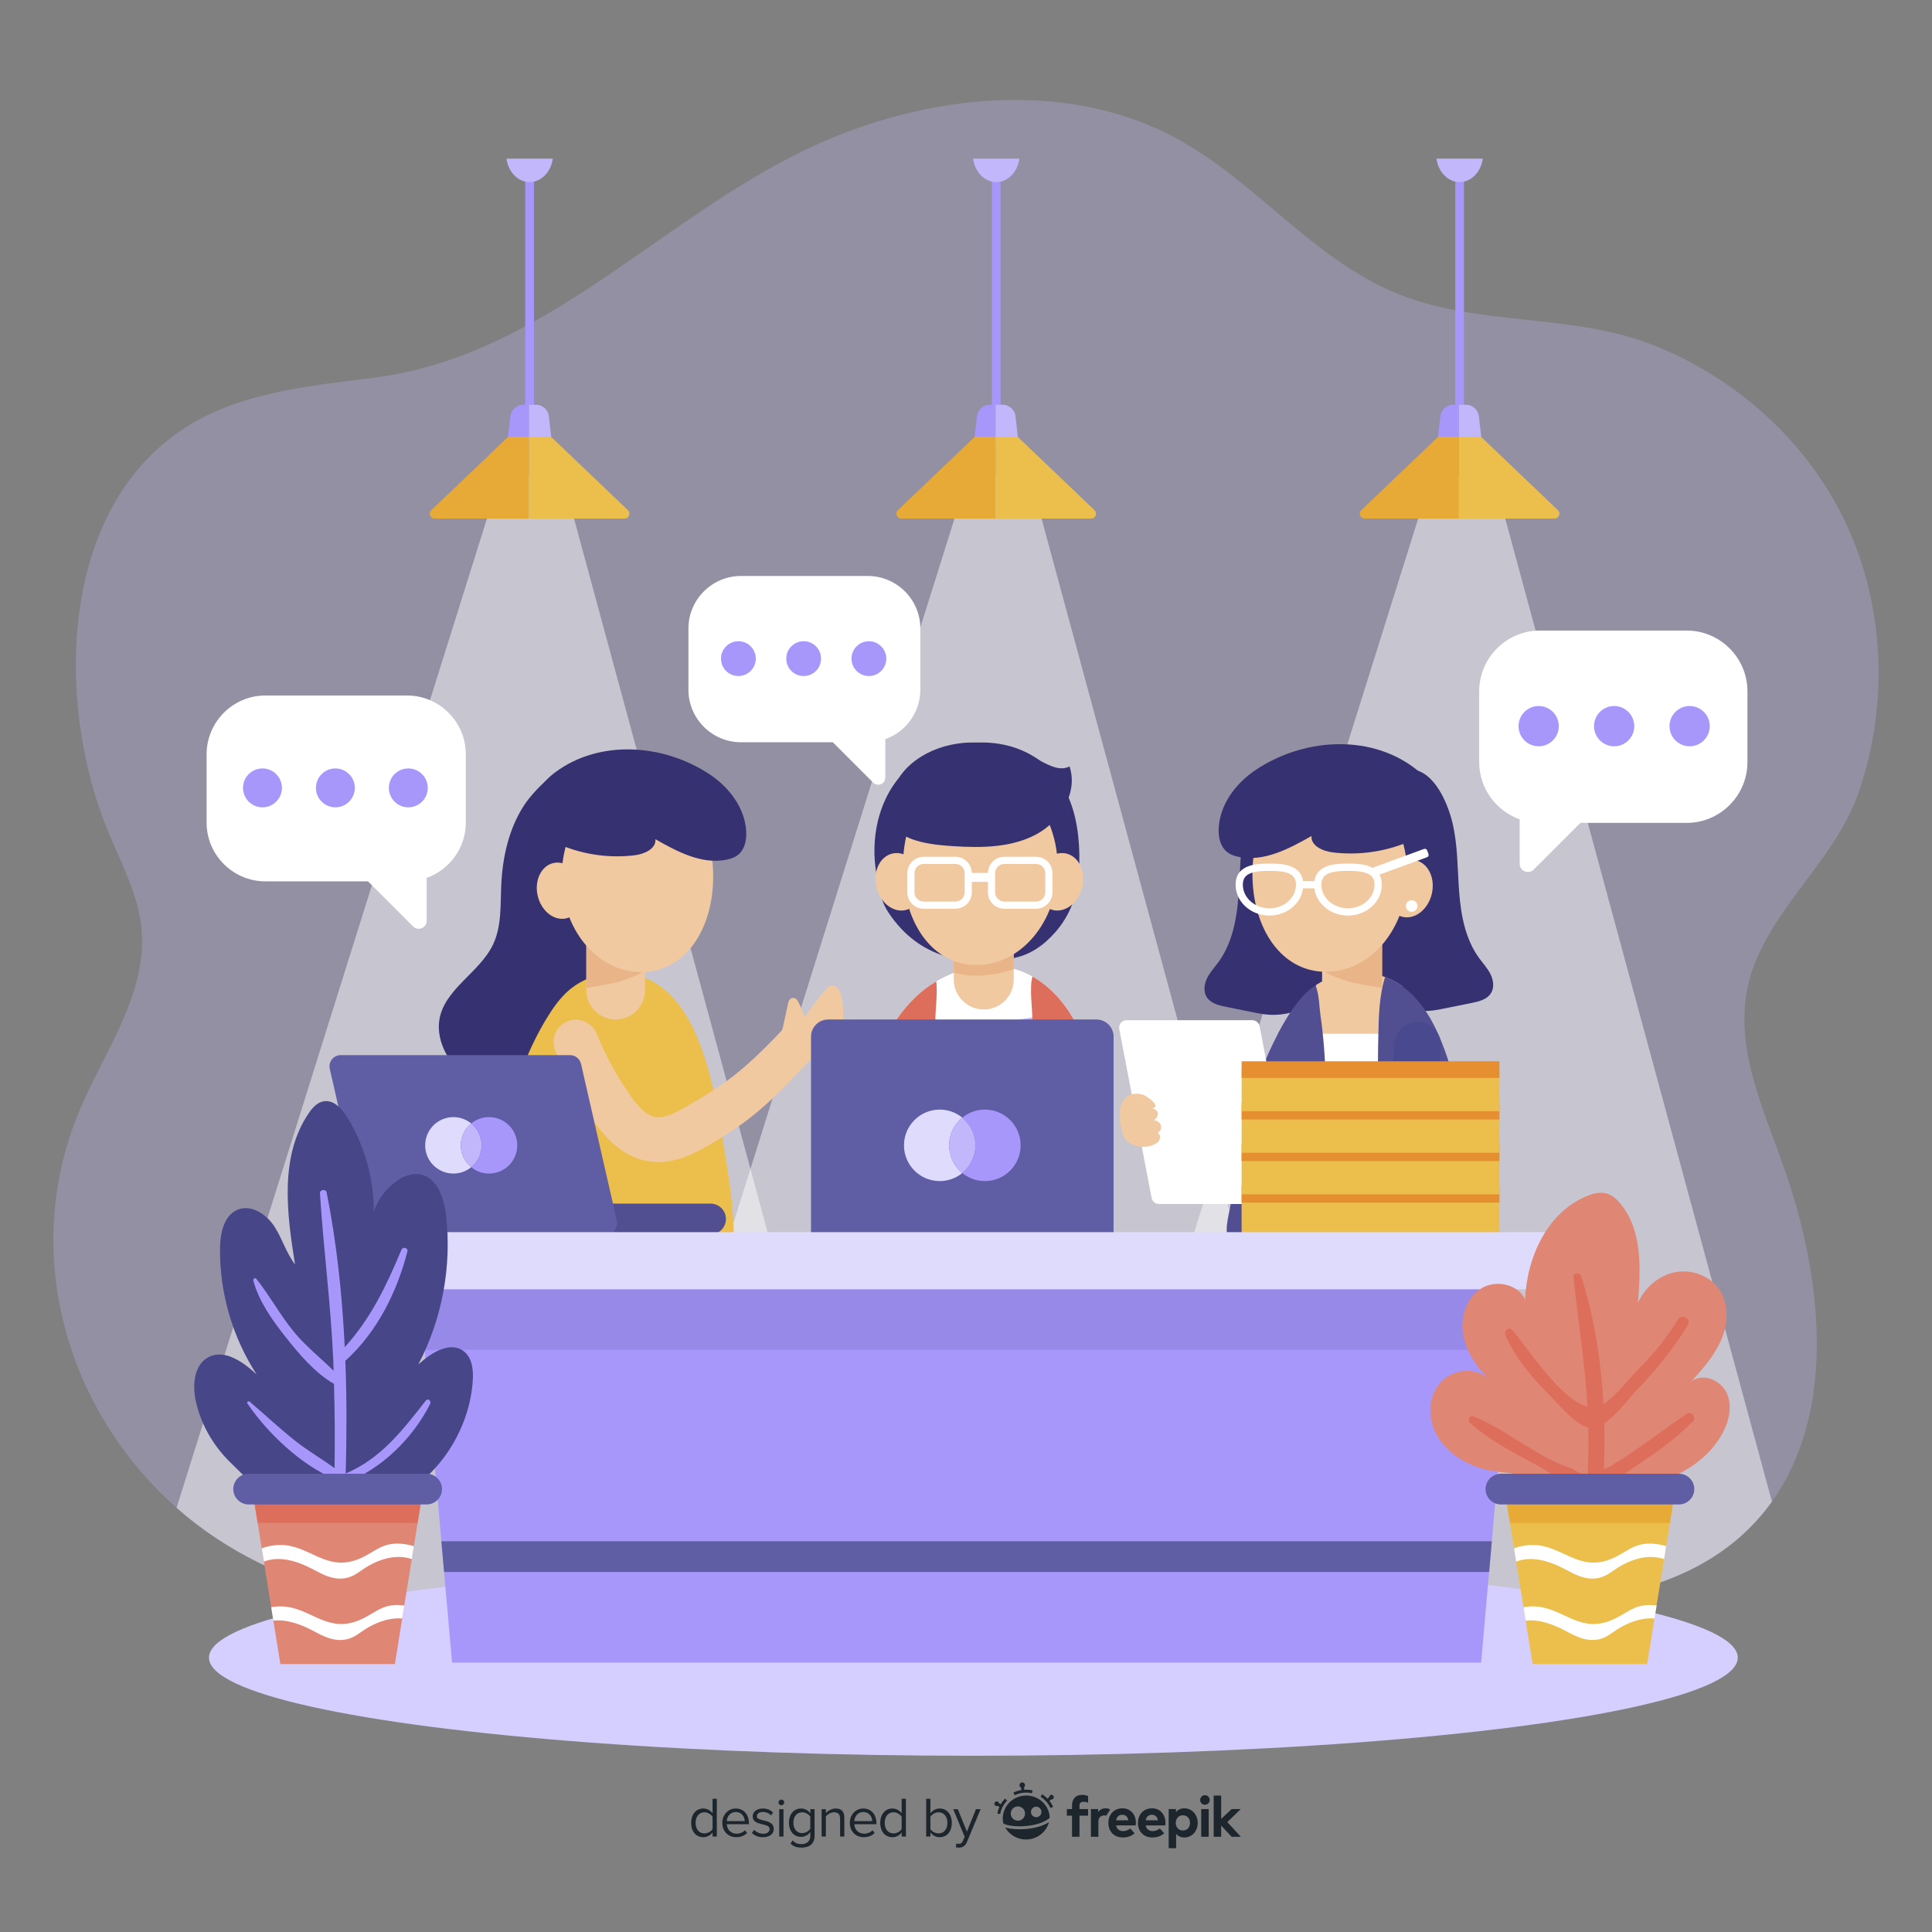 <?xml version="1.0" encoding="utf-8"?>
<!-- Generator: Adobe Illustrator 27.5.0, SVG Export Plug-In . SVG Version: 6.00 Build 0)  -->
<svg version="1.1" xmlns="http://www.w3.org/2000/svg" xmlns:xlink="http://www.w3.org/1999/xlink" x="0px" y="0px"
	 viewBox="0 0 499.999 500" style="enable-background:new 0 0 499.999 500;" xml:space="preserve">
<rect x="0" y="0" width="499.999" height="500" fill="#808080" stroke="none"/>
<g id="BACKGROUND">
</g>
<g id="OBJECTS">
	<g>
		<path style="opacity:0.29;fill:#C3B7FC;" d="M454.304,248.915c-7.99,19.58,2.73,38.69,8.79,57.39
			c8.31,25.59,12.1,59.11-4.52,82.32c-0.8,1.11-1.64,2.2-2.53,3.26c-17.56,20.94-45.67,23.01-70.94,24.66
			c-12.79,0.83-25.58,1.54-38.38,2.12c-20.87,0.96-41.75,1.58-62.64,1.87c-2.31,0.03-4.62,0.06-6.93,0.09
			c-16.99,0.16-33.97,0.06-50.95-0.17c-22.86-0.31-45.71-0.87-68.57-1.36c-6.58-0.14-13.15-0.28-19.73-0.4
			c-15.56-0.29-31.34-1.68-46.32-5.4c-16.77-4.18-32.54-11.28-45.89-23.07c-1.39-1.23-2.75-2.5-4.08-3.83
			c-26.14-26.05-35.51-64.99-20.89-99.34c6.54-15.36,17.52-30.18,15.89-46.8c-0.87-8.98-5.4-17.11-8.81-25.47
			c-13.18-32.31-12.88-82.06,19.35-103.6c14.38-9.61,32.44-11.26,49.6-13.43c47.29-5.97,78.26-46.66,121.51-63.24
			c26.12-10.02,56.25-12.59,81.69-0.97c23.29,10.64,38.66,33.45,62.41,42.75c21.08,8.25,44.76,4.69,65.98,13.2
			c20.61,8.28,38.37,23.96,48.38,43.88c11.05,21.99,12.32,48.47,4.3,71.66C475.324,221.525,460.834,232.905,454.304,248.915z"/>
		<g>
			<path style="opacity:0.48;fill:#FFFFFF;" d="M226.204,420.455c-22.86-0.31-45.71-0.87-68.57-1.36
				c-6.58-0.14-13.15-0.28-19.73-0.4c-15.56-0.29-31.34-1.68-46.32-5.4c-16.77-4.18-32.54-11.28-45.89-23.07l83.83-267.17h16
				l48.69,179.46L226.204,420.455z"/>
			<path style="opacity:0.48;fill:#FFFFFF;" d="M346.724,418.665c-20.87,0.96-41.75,1.58-62.64,1.87c-2.31,0.03-4.62,0.06-6.93,0.09
				c-16.99,0.16-33.97,0.06-50.95-0.17c-22.86-0.31-45.71-0.87-68.57-1.36l36.58-116.58l56.31-179.46h16l48.22,177.75
				L346.724,418.665z"/>
			<path style="opacity:0.48;fill:#FFFFFF;" d="M458.574,388.625c-0.8,1.11-1.64,2.2-2.53,3.26
				c-17.56,20.94-45.67,23.01-70.94,24.66c-12.79,0.83-25.58,1.54-38.38,2.12c-20.87,0.96-41.75,1.58-62.64,1.87
				c-2.31,0.03-4.62,0.06-6.93,0.09l37.59-119.82l55.78-177.75h16L458.574,388.625z"/>
		</g>
	</g>
	<g>
		<g>
			<path style="fill:#FFFFFF;" d="M436.516,163.185h-37.987c-8.645,0-15.719,7.074-15.719,15.719v18.339
				c0,6.807,4.394,12.624,10.479,14.797v11.493c0,1.9,2.297,2.851,3.64,1.508l12.079-12.079h27.508
				c8.645,0,15.719-7.074,15.719-15.719v-18.339C452.235,170.259,445.161,163.185,436.516,163.185z"/>
			<g>
				<path style="fill:#A797FB;" d="M403.416,187.928c0,2.877-2.332,5.209-5.209,5.209c-2.877,0-5.209-2.332-5.209-5.209
					c0-2.877,2.332-5.209,5.209-5.209C401.084,182.719,403.416,185.051,403.416,187.928z"/>
				<path style="fill:#A797FB;" d="M422.95,187.928c0,2.877-2.332,5.209-5.209,5.209s-5.209-2.332-5.209-5.209
					c0-2.877,2.332-5.209,5.209-5.209S422.95,185.051,422.95,187.928z"/>
				<path style="fill:#A797FB;" d="M442.483,187.928c0,2.877-2.332,5.209-5.209,5.209c-2.877,0-5.209-2.332-5.209-5.209
					c0-2.877,2.332-5.209,5.209-5.209C440.151,182.719,442.483,185.051,442.483,187.928z"/>
			</g>
		</g>
		<g>
			<path style="fill:#FFFFFF;" d="M68.658,179.998h36.702c8.353,0,15.187,6.834,15.187,15.187v17.718
				c0,6.577-4.245,12.197-10.125,14.296v11.104c0,1.835-2.219,2.755-3.517,1.457l-11.67-11.67H68.658
				c-8.353,0-15.187-6.834-15.187-15.187v-17.718C53.471,186.832,60.305,179.998,68.658,179.998z"/>
			<g>
				<path style="fill:#A797FB;" d="M100.638,203.904c0,2.78,2.253,5.033,5.033,5.033c2.78,0,5.033-2.253,5.033-5.033
					c0-2.779-2.253-5.033-5.033-5.033C102.891,198.871,100.638,201.124,100.638,203.904z"/>
				<path style="fill:#A797FB;" d="M81.765,203.904c0,2.78,2.253,5.033,5.033,5.033c2.779,0,5.033-2.253,5.033-5.033
					c0-2.779-2.253-5.033-5.033-5.033C84.018,198.871,81.765,201.124,81.765,203.904z"/>
				<path style="fill:#A797FB;" d="M62.892,203.904c0,2.78,2.253,5.033,5.033,5.033c2.78,0,5.033-2.253,5.033-5.033
					c0-2.779-2.253-5.033-5.033-5.033C65.145,198.871,62.892,201.124,62.892,203.904z"/>
			</g>
		</g>
		<g>
			<path style="fill:#FFFFFF;" d="M191.753,149.064h32.839c7.474,0,13.588,6.115,13.588,13.589v15.853
				c0,5.885-3.798,10.913-9.059,12.791v9.936c0,1.642-1.985,2.465-3.147,1.303l-10.442-10.442h-23.78
				c-7.474,0-13.588-6.115-13.588-13.588v-15.853C178.164,155.179,184.279,149.064,191.753,149.064z"/>
			<g>
				<path style="fill:#A797FB;" d="M220.366,170.454c0,2.487,2.016,4.503,4.503,4.503c2.487,0,4.503-2.016,4.503-4.503
					c0-2.487-2.016-4.503-4.503-4.503C222.382,165.951,220.366,167.967,220.366,170.454z"/>
				<path style="fill:#A797FB;" d="M203.48,170.454c0,2.487,2.016,4.503,4.503,4.503s4.503-2.016,4.503-4.503
					c0-2.487-2.016-4.503-4.503-4.503S203.48,167.967,203.48,170.454z"/>
				<path style="fill:#A797FB;" d="M186.594,170.454c0,2.487,2.016,4.503,4.503,4.503c2.487,0,4.503-2.016,4.503-4.503
					c0-2.487-2.016-4.503-4.503-4.503C188.61,165.951,186.594,167.967,186.594,170.454z"/>
			</g>
		</g>
	</g>
	<g>
		<g>
			<g>
				<rect x="376.623" y="44.088" style="fill:#A797FB;" width="2.247" height="69.655"/>
				<g>
					<g>
						<path style="fill:#E7AA36;" d="M377.559,112.994v21.211H353.18c-1.138,0-1.693-1.393-0.869-2.179l19.833-18.927l0.112-0.105
							H377.559z"/>
						<path style="fill:#ECBF4C;" d="M402.313,134.205h-24.754v-21.211h5.677l0.112,0.105l19.833,18.927
							C404.006,132.812,403.452,134.205,402.313,134.205z"/>
						<path style="fill:#C3B7FC;" d="M383.349,113.099l-0.112-0.105h-5.677v-8.239h1.812c1.813,0,3.303,1.431,3.385,3.235
							L383.349,113.099z"/>
					</g>
					<path style="fill:#A797FB;" d="M377.559,104.756v8.239h-5.303l-0.112,0.105l0.592-5.108c0.082-1.805,1.573-3.235,3.385-3.235
						H377.559z"/>
				</g>
			</g>
			<path style="fill:#C3B7FC;" d="M371.756,41.055h11.981c-0.455,3.443-2.965,6.066-5.99,6.066S372.211,44.498,371.756,41.055z"/>
		</g>
		<g>
			<g>
				<rect x="256.702" y="44.088" style="fill:#A797FB;" width="2.247" height="69.655"/>
				<g>
					<g>
						<path style="fill:#E7AA36;" d="M257.638,112.994v21.211h-24.379c-1.139,0-1.693-1.393-0.869-2.179l19.833-18.927l0.112-0.105
							H257.638z"/>
						<path style="fill:#ECBF4C;" d="M282.391,134.205h-24.754v-21.211h5.677l0.112,0.105l19.833,18.927
							C284.084,132.812,283.53,134.205,282.391,134.205z"/>
						<path style="fill:#C3B7FC;" d="M263.427,113.099l-0.112-0.105h-5.677v-8.239h1.813c1.813,0,3.303,1.431,3.385,3.235
							L263.427,113.099z"/>
					</g>
					<path style="fill:#A797FB;" d="M257.638,104.756v8.239h-5.303l-0.112,0.105l0.592-5.108c0.082-1.805,1.573-3.235,3.386-3.235
						H257.638z"/>
				</g>
			</g>
			<path style="fill:#C3B7FC;" d="M251.835,41.055h11.981c-0.455,3.443-2.965,6.066-5.99,6.066
				C254.799,47.121,252.29,44.498,251.835,41.055z"/>
		</g>
		<g>
			<g>
				<rect x="135.942" y="44.088" style="fill:#A797FB;" width="2.247" height="69.655"/>
				<g>
					<g>
						<path style="fill:#E7AA36;" d="M136.879,112.994v21.211h-24.379c-1.138,0-1.693-1.393-0.869-2.179l19.833-18.927l0.112-0.105
							H136.879z"/>
						<path style="fill:#ECBF4C;" d="M161.632,134.205h-24.754v-21.211h5.677l0.112,0.105l19.833,18.927
							C163.325,132.812,162.771,134.205,161.632,134.205z"/>
						<path style="fill:#C3B7FC;" d="M142.668,113.099l-0.112-0.105h-5.677v-8.239h1.812c1.813,0,3.303,1.431,3.385,3.235
							L142.668,113.099z"/>
					</g>
					<path style="fill:#A797FB;" d="M136.879,104.756v8.239h-5.303l-0.112,0.105l0.592-5.108c0.082-1.805,1.573-3.235,3.385-3.235
						H136.879z"/>
				</g>
			</g>
			<path style="fill:#C3B7FC;" d="M131.076,41.055h11.981c-0.455,3.443-2.965,6.066-5.99,6.066
				C134.04,47.121,131.53,44.498,131.076,41.055z"/>
		</g>
	</g>
	<g>
		<g>
			<g>
				<path style="fill:#FFFFFF;" d="M286.667,316.061c-7.351,1.002-14.302,1.648-20.801,2.028c-8.247,0.471-15.769,0.511-22.474,0.29
					c-10.095-0.34-18.338-1.272-24.387-2.203c0.25-2.314,0.681-5.483,1.207-8.983c0.205-1.357,0.421-2.764,0.646-4.191
					c0.536-3.395,1.117-6.89,1.668-10.06c0.255-1.472,0.506-2.879,0.741-4.166c0.486-2.669,0.906-4.847,1.202-6.169
					c0.195-0.876,0.405-1.747,0.631-2.619c0.351-1.332,0.736-2.654,1.167-3.966c1.067-3.27,2.409-6.455,4.101-9.434
					c0.776-1.362,1.622-2.684,2.549-3.946c1.167-1.582,2.454-3.074,3.886-4.462c1.643-1.592,3.5-3.01,5.503-4.196
					c6.2-3.7,13.786-5.248,20.656-3.095c1.492,0.471,2.91,1.092,4.251,1.848c3.616,2.043,6.655,5.043,9.004,8.468
					c0.821,1.192,1.557,2.439,2.203,3.71c0.15,0.301,0.301,0.601,0.446,0.906c1.177,2.484,2.078,5.063,2.799,7.702
					c0.456,1.657,0.836,3.335,1.172,5.023c0.436,2.178,0.791,4.376,1.117,6.57c0.09,0.611,0.181,1.252,0.271,1.908
					c0.215,1.607,0.416,3.34,0.606,5.148c0.3,2.819,0.576,5.834,0.816,8.863c0.14,1.727,0.27,3.465,0.391,5.178
					C286.286,309.682,286.496,313.057,286.667,316.061z"/>
				<path style="fill:#C3B7FC;" d="M278.865,265.82c-7.406,2.133-15.178,3.235-22.719,3.521c-6.059,0.23-12.133-0.135-18.127-1.092
					c-2.574-0.411-5.143-0.931-7.652-1.663c0.776-1.362,1.622-2.684,2.549-3.946c2.028,0.386,4.066,0.746,6.114,1.047
					c5.428,0.786,10.927,1.076,16.41,0.886c7.171-0.25,14.041-1.472,20.777-3.37c0.821,1.192,1.557,2.439,2.203,3.71
					C278.569,265.214,278.72,265.515,278.865,265.82z"/>
				<path style="fill:#C3B7FC;" d="M282.836,278.544c-8.978,3.33-18.763,4.962-28.193,5.318c-6.059,0.23-12.133-0.135-18.128-1.092
					c-2.904-0.461-5.804-1.067-8.613-1.953c-0.831-0.26-1.828-0.506-2.804-0.831c0.351-1.332,0.736-2.654,1.167-3.966
					c0.861,0.22,1.703,0.471,2.484,0.626c2.914,0.571,5.834,1.132,8.778,1.562c5.428,0.786,10.926,1.077,16.41,0.886
					c9.65-0.335,18.763-2.429,27.727-5.573C282.12,275.179,282.5,276.857,282.836,278.544z"/>
				<path style="fill:#C3B7FC;" d="M284.829,292.17c-10.436,3.595-21.958,5.088-32.98,5.083c-6.505-0.005-13-0.606-19.389-1.793
					c-3.1-0.571-6.189-1.287-9.169-2.278c-0.24-0.08-0.501-0.16-0.766-0.24c0.255-1.472,0.506-2.879,0.741-4.166
					c0.365,0.095,0.716,0.19,1.061,0.265c3.11,0.686,6.219,1.357,9.359,1.898c5.789,0.996,11.673,1.502,17.552,1.517
					c11.452,0.035,22.269-2.098,32.985-5.433C284.438,288.63,284.639,290.362,284.829,292.17z"/>
				<path style="fill:#C3B7FC;" d="M286.036,306.211c-11.057,3.921-23.415,5.518-35.213,5.493c-6.68-0.015-13.35-0.626-19.91-1.823
					c-3.185-0.581-6.359-1.302-9.419-2.299c-0.396-0.13-0.826-0.255-1.282-0.391c0.205-1.357,0.421-2.764,0.646-4.191
					c0.581,0.165,1.152,0.326,1.693,0.441c3.19,0.691,6.385,1.372,9.61,1.918c5.949,1.007,11.993,1.522,18.027,1.548
					c12.334,0.065,23.941-2.273,35.459-5.874C285.785,302.761,285.916,304.499,286.036,306.211z"/>
				<path style="fill:#DD6E5C;" d="M243.391,318.38c-10.095-0.34-18.338-1.272-24.387-2.203c0.901-8.403,4.256-28.178,5.463-33.571
					c2.003-8.969,5.603-17.912,12.333-24.427c1.643-1.592,3.5-3.01,5.503-4.196c0.391,3.015-0.265,7.747-0.215,9.84
					c0.09,3.871,0.185,7.736,0.275,11.607C242.71,289.746,243.056,304.063,243.391,318.38z"/>
				<path style="fill:#DD6E5C;" d="M267.167,263.822c0.06-2.409-0.831-8.333,0.045-11.087c4.877,2.754,8.703,7.251,11.207,12.178
					c3.19,6.285,4.502,13.28,5.533,20.201c1.267,8.493,2.173,21.507,2.714,30.947c-7.351,1.002-14.302,1.648-20.801,2.028
					c0.34-14.222,0.686-28.438,1.027-42.66C266.982,271.559,267.077,267.693,267.167,263.822z"/>
			</g>
			<g>
				<g>
					<path style="fill:#363271;" d="M229.883,236.096c-2.169-3.277-2.7-7.291-3.243-11.113c-1.75-12.324,3.233-25.942,15.847-30.668
						c6.874-2.575,14.869-3.09,21.735-0.221c13.142,5.492,15.719,19.204,15.015,31.698c-0.317,5.63-2.257,11.068-6.111,15.441
						c-3.047,3.458-6.624,6.035-11.377,6.822C250.074,249.988,238.003,248.366,229.883,236.096z"/>
					<g>
						<path style="fill:#F0C9A1;" d="M262.355,231.714v21.783c0,4.287-3.475,7.762-7.762,7.762c-4.287,0-7.762-3.475-7.762-7.762
							v-21.783H262.355z"/>
						<path style="fill:#E9B588;" d="M262.355,235.84v15.028c-3.305,1.002-6.7,1.723-10.14,1.653
							c-1.773-0.035-3.63-0.29-5.383-0.826v-13.38c0.881-0.421,1.808-0.756,2.729-1.037
							C253.687,236.02,258.048,235.529,262.355,235.84z"/>
						<path style="fill:#F0C9A1;" d="M233.668,224.452c0,13.966,7.413,25.288,19.029,25.288c11.616,0,21.032-11.322,21.032-25.288
							s-9.416-25.288-21.032-25.288C241.081,199.164,233.668,210.486,233.668,224.452z"/>
						<path style="fill:#F0C9A1;" d="M268.384,226.814c-0.963,4.035,0.874,7.931,4.102,8.701c3.228,0.77,6.626-1.876,7.589-5.912
							c0.963-4.035-0.874-7.931-4.102-8.701C272.745,220.132,269.347,222.778,268.384,226.814z"/>
						<path style="fill:#F0C9A1;" d="M226.821,229.603c-0.963-4.035,0.873-7.931,4.102-8.701c3.228-0.77,6.625,1.876,7.588,5.912
							c0.963,4.035-0.873,7.931-4.102,8.701C231.182,236.285,227.784,233.638,226.821,229.603z"/>
					</g>
				</g>
				<path style="fill:#FFFFFF;" d="M268.13,221.735h-8.212c-2.315,0-4.2,1.866-4.237,4.173h-4.18
					c-0.036-2.307-1.921-4.173-4.237-4.173h-8.212c-2.338,0-4.24,1.902-4.24,4.24v4.966c0,2.338,1.902,4.24,4.24,4.24h8.212
					c2.338,0,4.24-1.902,4.24-4.24v-2.715h4.173v2.715c0,2.338,1.902,4.24,4.24,4.24h8.212c2.338,0,4.24-1.902,4.24-4.24v-4.966
					C272.37,223.637,270.468,221.735,268.13,221.735z M249.65,230.942c0,1.315-1.07,2.385-2.385,2.385h-8.212
					c-1.315,0-2.385-1.07-2.385-2.385v-4.966c0-1.315,1.07-2.385,2.385-2.385h8.212c1.315,0,2.385,1.07,2.385,2.385V230.942z
					 M270.515,230.942c0,1.315-1.07,2.385-2.385,2.385h-8.212c-1.315,0-2.385-1.07-2.385-2.385v-4.966
					c0-1.315,1.07-2.385,2.385-2.385h8.212c1.315,0,2.385,1.07,2.385,2.385V230.942z"/>
				<path style="fill:#363271;" d="M246.959,219.003c7.201,0.454,14.78,0.34,21.136-3.021c6.356-3.362,10.96-10.897,8.699-17.642
					c-2.346,1.286-5.192-0.181-7.555-1.438c-5.38-2.862-11.389-4.764-17.504-4.747c-6.116,0.017-12.337,2.079-16.726,6.271
					c-3.488,3.332-7.019,10.678-3.904,15.293C234.05,218.082,242.254,218.706,246.959,219.003z"/>
			</g>
		</g>
		<g>
			<path style="fill:#363271;" d="M322.25,213.954c-1.398,5.847-1.274,11.933-1.733,17.927c-0.459,5.994-1.607,12.179-5.142,17.042
				c-1.01,1.39-2.209,2.662-2.973,4.201c-0.764,1.54-1.022,3.477-0.105,4.93c1.023,1.62,3.106,2.134,4.983,2.513
				c1.631,0.329,3.262,0.658,4.893,0.987c0.75,0.151,1.499,0.302,2.249,0.454c0.953,0.192,1.907,0.385,2.872,0.501
				c2.396,0.289,4.848,0.101,7.172-0.549c0.906-0.253,1.822-0.579,2.759-0.5c0.663,0.056,1.29,0.313,1.932,0.491
				c2.997,0.833,6.173-0.056,9.155-0.942c1.175-0.349,2.404-0.73,3.26-1.606c0.916-0.938,1.252-2.288,1.463-3.582
				c0.42-2.581,0.488-5.205,0.555-7.819c0.142-5.559,0.284-11.118,0.298-16.679c0.013-4.942-0.076-9.902-0.793-14.791
				c-0.566-3.855-1.576-7.77-3.931-10.873c-3.915-5.159-10.312-6.117-16.373-5.548C326.847,200.668,323.439,208.98,322.25,213.954z"
				/>
			<path style="fill:#363271;" d="M375.899,212.953c1.398,5.847,1.274,11.933,1.733,17.927c0.46,5.994,1.608,12.179,5.142,17.042
				c1.011,1.39,2.209,2.662,2.973,4.201c0.763,1.539,1.022,3.477,0.104,4.93c-1.022,1.62-3.105,2.134-4.983,2.513
				c-1.631,0.329-3.262,0.658-4.893,0.987c-0.75,0.151-1.499,0.302-2.248,0.454c-0.953,0.192-1.907,0.385-2.872,0.501
				c-2.396,0.289-4.848,0.101-7.171-0.549c-0.906-0.253-1.822-0.579-2.759-0.5c-0.663,0.056-1.29,0.313-1.932,0.491
				c-2.997,0.833-6.173-0.056-9.155-0.942c-1.175-0.349-2.404-0.73-3.26-1.606c-0.916-0.938-1.252-2.288-1.463-3.582
				c-0.42-2.581-0.488-5.205-0.555-7.819c-0.142-5.559-0.284-11.118-0.298-16.679c-0.013-4.942,0.076-9.902,0.793-14.791
				c0.566-3.855,1.576-7.77,3.931-10.873c3.915-5.159,10.312-6.117,16.373-5.548C371.302,199.666,374.709,207.979,375.899,212.953z"
				/>
			<path style="fill:#514E92;" d="M356.365,296.435c-0.015,5.183,0.02,10.371,0.14,15.549c0.085,4.041,0.225,8.082,0.426,12.118
				c-0.295,0.005-0.591,0.01-0.886,0.005c-0.295,0.005-0.591,0.005-0.886,0.005c-1.517,0-3.035-0.01-4.552-0.035
				c-0.441-0.005-0.876-0.015-1.312-0.02c-2.173-0.045-4.327-0.11-6.425-0.195c-1.052-0.045-2.083-0.09-3.1-0.14
				c-0.035,0-0.07,0-0.105-0.005c-0.345-0.02-0.691-0.035-1.031-0.055c-0.436-0.02-0.866-0.045-1.292-0.07
				c-0.681-0.04-1.352-0.085-2.008-0.125c-0.08-0.005-0.155-0.01-0.235-0.015c-0.366-0.025-0.731-0.05-1.087-0.075
				c-3.41-0.235-6.47-0.516-8.958-0.816c-0.13-0.015-0.26-0.03-0.386-0.05c-0.936-0.115-1.788-0.23-2.544-0.35
				c-0.27-0.045-0.521-0.085-0.761-0.125c-0.195-0.035-0.381-0.07-0.561-0.105c-0.145-0.025-0.286-0.055-0.421-0.08
				c-0.18-0.04-0.35-0.075-0.506-0.115c-0.07-0.015-0.135-0.03-0.2-0.05c-0.546-0.135-0.942-0.27-1.172-0.401
				c-0.035-0.02-0.065-0.04-0.09-0.06c-0.03-0.02-0.05-0.04-0.07-0.06c-1.873-1.963-0.15-7.191,0.155-9.534
				c1.047-7.992,2.368-15.969,4.457-23.776c1.873-7.015,4.372-13.891,7.787-20.326c0.676-1.282,1.392-2.544,2.143-3.786
				c1.688-2.779,3.585-5.483,6.084-7.597c0.125-0.105,0.255-0.215,0.385-0.31c0.351-0.275,0.711-0.541,1.082-0.791
				c0.035-0.025,0.075-0.05,0.11-0.075c5.138-3.44,12.063-4.221,17.897-2.103c-1.427,4.647-1.632,9.74-1.713,14.662
				c-0.015,1.197-0.03,2.384-0.05,3.55C356.53,279.525,356.38,287.983,356.365,296.435z"/>
			<path style="fill:#F0C9A1;" d="M362.714,269.179c-0.32,0.306-0.791,0.371-1.232,0.411c-6.69,0.646-13.455,0.431-20.09-0.646
				c-0.18-3.686-0.355-7.376-0.536-11.062c-0.045-0.947-0.2-1.948-0.31-2.915c6.049-4.051,14.577-4.417,20.887-0.701
				c0.501,0.295,0.987,0.611,1.452,0.947c0.07,4.146,0.145,8.292,0.22,12.439C363.115,268.193,363.1,268.803,362.714,269.179z"/>
			<path style="fill:#F0C9A1;" d="M357.682,234.477v21.783c0,4.287-3.475,7.762-7.762,7.762c-4.287,0-7.762-3.475-7.762-7.762
				v-21.783H357.682z"/>
			<path style="fill:#E9B588;" d="M357.682,239.694v16.024c-3.325-0.596-7.632-1.377-8.268-1.567
				c-2.514-0.756-4.957-1.718-7.256-2.954c-1.437-0.771-2.819-1.648-4.126-2.639c-4.882-3.716,0.13-5.704,4.126-7.311
				c0.005-0.005,0.015-0.005,0.02-0.01c4.206-1.692,8.738-2.589,13.27-2.599c0.446,0,0.901,0.005,1.307,0.185
				C357.156,239.003,357.451,239.314,357.682,239.694z"/>
			<path style="fill:#F0C9A1;" d="M324.132,226.214c0,13.966,7.413,25.288,19.029,25.288c11.616,0,21.032-11.322,21.032-25.288
				c0-13.966-9.416-25.288-21.032-25.288C331.546,200.926,324.132,212.248,324.132,226.214z"/>
			<path style="fill:#F0C9A1;" d="M358.849,228.575c-0.963,4.035,0.874,7.931,4.102,8.701c3.228,0.77,6.626-1.876,7.589-5.912
				c0.963-4.035-0.874-7.931-4.102-8.701C363.209,221.893,359.811,224.54,358.849,228.575z"/>
			<path style="fill:#363271;" d="M324.865,199.329c-5.138,3.469-9.261,9.006-9.476,15.202c-0.075,2.145,0.419,4.483,2.06,5.868
				c0.911,0.769,2.083,1.163,3.254,1.389c6.521,1.264,12.941-2.144,18.711-5.434c-0.206,2.577,2.979,3.943,5.546,4.252
				c6.464,0.777,13.121-0.117,19.151-2.57c3.208-1.305,6.472-3.309,7.641-6.569c1.706-4.758-1.814-9.843-5.876-12.852
				C353.906,189.753,336.834,191.247,324.865,199.329z"/>
			<path style="fill:#FFFFFF;" d="M348.85,223.501c-2.669,0-8.047,0.001-8.691,4.534h-2.943c-0.644-4.533-6.022-4.534-8.691-4.534
				c-2.842,0-8.755,0-8.755,5.472c0,4.397,3.928,7.974,8.755,7.974c4.479,0,8.181-3.08,8.693-7.036h2.94
				c0.512,3.956,4.214,7.036,8.693,7.036c4.828,0,8.755-3.577,8.755-7.974C357.606,223.501,351.692,223.501,348.85,223.501z
				 M328.525,235.071c-3.793,0-6.879-2.735-6.879-6.098c0-2.621,1.865-3.596,6.879-3.596c5.015,0,6.88,0.975,6.88,3.596
				C335.404,232.336,332.318,235.071,328.525,235.071z M348.85,235.071c-3.793,0-6.879-2.735-6.879-6.098
				c0-2.621,1.864-3.596,6.879-3.596c5.015,0,6.879,0.975,6.879,3.596C355.729,232.336,352.643,235.071,348.85,235.071z"/>
			<path style="fill:#FFFFFF;" d="M369.314,221.849l-13.372,4.897c-0.328,0.12-0.692-0.048-0.813-0.377l-0.349-0.953
				c-0.12-0.328,0.048-0.692,0.377-0.813l13.372-4.897c0.329-0.12,0.692,0.049,0.813,0.377l0.349,0.953
				C369.811,221.365,369.643,221.729,369.314,221.849z"/>
			<path style="fill:#FFFFFF;" d="M357.101,324.107c-0.055-0.005-0.115,0-0.17,0h-0.886c-0.295,0.005-0.591,0.005-0.886,0.005
				c-1.517,0-3.035-0.01-4.552-0.035c-0.441-0.005-0.876-0.015-1.312-0.02c-2.173-0.045-4.327-0.11-6.425-0.195
				c-1.047-0.04-2.083-0.09-3.1-0.14c-0.035,0-0.07,0-0.105-0.005c-0.345-0.02-0.691-0.035-1.031-0.055
				c-0.436-0.02-0.866-0.045-1.292-0.07c-0.681-0.04-1.352-0.085-2.008-0.125c-0.08-0.005-0.155-0.01-0.235-0.015
				c-0.366-0.025-0.731-0.05-1.087-0.075c-3.41-0.235-6.47-0.516-8.958-0.816c-0.13-0.015-0.26-0.03-0.386-0.05
				c-0.936-0.115-1.788-0.23-2.544-0.35c-0.266-0.04-0.516-0.085-0.761-0.125c-0.195-0.035-0.381-0.07-0.561-0.105
				c-0.145-0.025-0.286-0.055-0.421-0.08c-0.18-0.04-0.35-0.075-0.506-0.115c-0.07-0.015-0.135-0.03-0.2-0.05
				c-0.546-0.135-0.942-0.27-1.172-0.401c-0.035-0.02-0.065-0.04-0.09-0.06c-0.03-0.02-0.05-0.04-0.07-0.06
				c-1.873-1.963-0.15-7.191,0.155-9.534c1.047-7.992,2.368-15.969,4.457-23.776c1.873-7.015,4.372-13.891,7.787-20.326h25.99
				c-0.015,1.197-0.03,2.384-0.05,3.55c-0.15,8.448-0.3,16.906-0.315,25.358c-0.015,5.183,0.02,10.371,0.14,15.549
				c0.085,4.041,0.225,8.082,0.426,12.118C356.986,324.102,357.046,324.102,357.101,324.107z"/>
			<path style="fill:#514E92;" d="M343.265,323.877c-13.02-0.506-23.986-1.733-24.923-2.714c-1.873-1.963-0.15-7.191,0.155-9.534
				c1.047-7.992,2.368-15.969,4.457-23.776c1.873-7.015,4.372-13.891,7.787-20.326c0.676-1.282,1.392-2.544,2.143-3.786
				c1.688-2.779,3.585-5.483,6.084-7.597c0.125-0.105,0.255-0.215,0.385-0.31c0.351-0.275,0.711-0.541,1.082-0.791
				c0.961,2.048,1.012,5.764,1.292,7.667c0.436,2.944,0.741,5.909,0.966,8.878c0.506,6.75,0.561,13.531,0.586,20.301
				C343.33,302.549,343.325,313.211,343.265,323.877z"/>
			<path style="fill:#FFFFFF;" d="M366.84,234.477c0,0.83-0.672,1.502-1.502,1.502s-1.502-0.673-1.502-1.502
				s0.673-1.502,1.502-1.502S366.84,233.647,366.84,234.477z"/>
			<path style="fill:#FFFFFF;" d="M332.435,311.593h-32.487c-0.935,0-1.738-0.664-1.914-1.582l-8.367-43.675
				c-0.23-1.201,0.69-2.315,1.914-2.315h32.487c0.935,0,1.738,0.664,1.914,1.582l8.367,43.675
				C334.579,310.479,333.658,311.593,332.435,311.593z"/>
			<path style="fill:#F0C9A1;" d="M290.762,293.98c0.065,0.141,0.135,0.279,0.211,0.415c1.488,2.651,6.214,3.119,8.539,1.313
				c0.829-0.644,1.023-1.998,0.1-2.532c0.709-0.407,1.063-1.247,0.83-1.968c-0.233-0.721-1.035-1.266-1.879-1.276
				c0.691-0.384,1.175-1.102,1.076-1.821c-0.099-0.718-0.878-1.349-1.685-1.25c3.12-0.382-1.423-3.359-2.187-3.573
				c-2.09-0.585-4.214-0.148-5.302,1.941c-0.926,1.779-0.769,3.914-0.457,5.895C290.161,292.1,290.352,293.087,290.762,293.98z"/>
			<path style="fill:#F0C9A1;" d="M331.34,283.85c-1.033,0.177-1.308,1.51-1.349,2.557c-0.368-0.76-0.463-1.62-0.714-2.426
				c-0.251-0.806-0.733-1.624-1.531-1.9c-1.342-0.465-2.621,0.791-3.453,1.943c-1.531,2.119-2.974,4.79-2.032,7.229
				c0.389,1.008,1.145,1.825,1.903,2.595c1.364,1.384,2.795,2.702,4.286,3.948c0.756,0.632,1.623,1.278,2.607,1.238
				c1.082-0.044,1.953-0.913,2.525-1.833c1.415-2.279,1.178-4.635,0.417-7.068C333.542,288.672,333.707,283.445,331.34,283.85z"/>
			<path style="fill:#514E92;" d="M382.394,321.829c-0.426,0.11-0.871,0.215-1.332,0.32c-0.19,0.04-0.38,0.08-0.581,0.12
				c-0.22,0.05-0.446,0.095-0.676,0.135c-0.23,0.045-0.466,0.09-0.701,0.13c-0.506,0.095-1.032,0.18-1.567,0.26
				c-0.336,0.05-0.681,0.1-1.026,0.15c-1.162,0.16-2.389,0.3-3.656,0.426c-0.28,0.03-0.566,0.055-0.856,0.08
				c-0.571,0.055-1.152,0.1-1.743,0.145c-0.791,0.06-1.592,0.115-2.414,0.165c-0.401,0.025-0.806,0.05-1.212,0.07h-0.045
				c-0.296,0.015-0.591,0.03-0.886,0.045c-0.025,0-0.055,0.005-0.08,0.005c-0.596,0.025-1.197,0.05-1.803,0.075
				c-0.005,0-0.005,0-0.005,0c-0.32,0.01-0.636,0.025-0.956,0.035c-0.075,0-0.145,0.005-0.22,0.005
				c-0.401,0.015-0.801,0.025-1.202,0.035c-0.415,0.015-0.831,0.025-1.247,0.03c-0.906,0.015-1.828,0.03-2.749,0.04
				c-0.11,0-0.22,0-0.336,0.005c-0.055-0.005-0.115-0.005-0.17-0.005c-0.2-4.036-0.34-8.077-0.426-12.118
				c-0.12-5.178-0.155-10.366-0.14-15.549c0.015-8.453,0.165-16.911,0.315-25.358c0.02-1.167,0.035-2.354,0.05-3.55
				c0.08-4.922,0.285-10.015,1.713-14.662c1.037,0.376,2.038,0.841,2.989,1.402c0.406,0.24,0.801,0.491,1.182,0.761
				c0.09,0.055,0.18,0.12,0.271,0.185c0.691,0.491,1.347,1.026,1.968,1.597c3.195,2.914,5.538,6.745,7.321,10.716
				c0.16,0.355,0.316,0.711,0.466,1.067c3.741,8.843,5.343,18.383,6.921,27.827C380.967,304.838,382.374,313.301,382.394,321.829z"
				/>
			<path style="fill:#514E92;" d="M356.93,324.102c0.055,0,0.115,0,0.17,0.005c-0.055-0.005-0.115,0-0.17,0
				C356.93,324.102,356.93,324.102,356.93,324.102z"/>
			<g>
				<path style="fill:#49498F;" d="M372.885,270.751c-0.456,9.605-2.058,19.124-4.782,28.368c-0.891,3.03-2.083,6.49-4.953,9.269
					c-2.764,2.674-6.625,4.086-10.721,4.086c-2.158,0-4.387-0.396-6.55-1.202c-4.782-1.778-8.498-5.118-11.487-7.802l-7.376-6.625
					c0.361-0.766,0.676-1.552,1.017-2.063c1.813-2.764,4.267-5.113,7.121-6.78l7.271,6.53c2.459,2.208,5.008,4.497,7.652,5.478
					c1.803,0.671,3.871,0.556,4.717-0.26c0.831-0.806,1.452-2.9,1.783-4.026c2.449-8.318,3.891-16.88,4.302-25.524
					c0.155-3.21,2.759-5.749,5.969-5.769h0.035C370.321,264.432,373.045,267.311,372.885,270.751z"/>
			</g>
		</g>
		<g>
			<path style="fill:#363271;" d="M135.556,208.522c-3.885,6.04-5.499,13.307-5.828,20.481c-0.241,5.238,0.117,10.73-2.144,15.462
				c-3.483,7.29-12.605,11.494-13.88,19.472c-0.467,2.926,0.267,5.958,1.649,8.579c1.55,2.939,3.995,5.492,7.087,6.711
				c3.091,1.219,6.844,0.944,9.462-1.102c1.639,2.892,4.716,4.679,7.836,5.827c3.613,1.33,7.626,1.977,11.314,0.875
				c3.689-1.102,6.924-4.256,7.27-8.09c2.754,2.87,7.871,2.393,10.727-0.375c2.856-2.769,3.672-7.145,3.016-11.068
				c-0.36-2.155-1.121-4.252-2.304-6.09c-5.065-7.87-16.907-9.973-20.518-18.607c-2.534-6.058,0.058-12.949,2.887-18.874
				c2.623-5.494,9.459-19.283,1.479-23.787C147.638,194.563,138.355,204.17,135.556,208.522z"/>
			<path style="fill:#ECBF4C;" d="M189.907,320.389c-16.741,4.356-60.768,1.343-62.669-0.652c-1.832-1.921-0.147-7.036,0.152-9.329
				c1.024-7.82,2.317-15.624,4.36-23.263c2.195-8.226,5.277-16.261,9.716-23.591c1.651-2.719,3.508-5.365,5.953-7.432
				c0.122-0.103,0.25-0.211,0.377-0.304c5.953-4.748,15.012-5.414,21.602-1.534c1.21,0.715,2.327,1.553,3.346,2.489
				c3.405,3.106,5.821,7.281,7.619,11.528c3.66,8.653,5.228,17.986,6.771,27.227C188.511,303.765,189.888,312.046,189.907,320.389z"
				/>
			<path style="fill:#F0C9A1;" d="M151.748,234.923v21.313c0,4.194,3.4,7.594,7.594,7.594c4.194,0,7.594-3.4,7.594-7.594v-21.313
				H151.748z"/>
			<path style="fill:#E9B588;" d="M151.748,240.028v15.678c3.253-0.583,7.467-1.347,8.089-1.533c2.46-0.74,4.85-1.681,7.099-2.891
				c1.406-0.755,2.758-1.612,4.037-2.582c4.777-3.635-0.127-5.58-4.037-7.153c-0.005-0.005-0.015-0.005-0.02-0.01
				c-4.116-1.656-8.55-2.533-12.984-2.543c-0.436,0-0.882,0.005-1.279,0.181C152.262,239.352,151.973,239.656,151.748,240.028z"/>
			<path style="fill:#F0C9A1;" d="M184.573,226.839c0,13.665-7.253,24.742-18.618,24.742c-11.365,0-20.578-11.077-20.578-24.742
				c0-13.665,9.213-24.742,20.578-24.742C177.32,202.096,184.573,213.174,184.573,226.839z"/>
			<path style="fill:#F0C9A1;" d="M150.606,229.149c0.942,3.948-0.854,7.759-4.013,8.513c-3.158,0.754-6.483-1.836-7.425-5.784
				c-0.942-3.948,0.855-7.76,4.013-8.513C146.34,222.611,149.664,225.201,150.606,229.149z"/>
			<path style="fill:#363271;" d="M183.856,200.534c5.027,3.395,9.061,8.812,9.272,14.873c0.073,2.099-0.411,4.386-2.015,5.741
				c-0.891,0.753-2.038,1.137-3.183,1.359c-6.38,1.236-12.661-2.098-18.307-5.316c0.201,2.522-2.915,3.858-5.426,4.16
				c-6.324,0.76-12.838-0.114-18.738-2.514c-3.138-1.277-6.332-3.238-7.475-6.427c-1.669-4.656,1.774-9.631,5.749-12.574
				C155.441,191.165,172.145,192.626,183.856,200.534z"/>
			<path style="fill:#F0C9A1;" d="M218.179,260.795c-0.16-1.618-0.328-3.271-1.141-4.707c-0.255-0.451-0.655-0.82-1.146-0.987
				c-0.973-0.331-1.592,0.31-2.12,0.912c-2.027,2.316-3.874,4.789-5.521,7.389c-0.436-1.54-1.056-3.027-1.844-4.421
				c-0.23-0.406-0.644-0.7-1.11-0.723c-0.932-0.047-1.233,0.875-1.398,1.641c-0.41,1.904-0.811,3.809-1.229,5.711
				c-0.084,0.385-0.2,0.734-0.329,1.069c-10.502,11.099-15.325,14.256-24.849,19.778c-2.619,1.518-5.597,3.023-7.826,2.667
				c-2.728-0.435-5.277-3.746-6.956-6.198c-3.317-4.844-6.107-10.022-8.326-15.447c-1.15-2.812-4.296-4.236-7.176-3.271l0,0
				c-3.158,1.059-4.787,4.566-3.526,7.649c2.529,6.181,5.708,12.081,9.488,17.601c2.885,4.213,7.545,9.946,14.675,11.083
				c0.854,0.136,1.695,0.199,2.524,0.199c4.811,0,9.188-2.116,12.922-4.281c11.381-6.599,16.037-11.101,27.479-23.311
				c0,0,3.613-3.852,5.368-5.824c0.782-0.879,1.557-1.812,1.91-2.934C218.412,263.239,218.298,261.997,218.179,260.795z"/>
		</g>
	</g>
	<g>
		<g>
			<path style="fill:#5F5EA5;" d="M288.193,319.447h-78.299v-51.159c0-2.455,1.99-4.445,4.444-4.445h69.41
				c2.455,0,4.445,1.99,4.445,4.445V319.447z"/>
			<g>
				<path style="fill:#DFDBFC;" d="M249.043,303.578c-1.587,1.305-3.632,2.084-5.842,2.084c-5.112,0-9.25-4.138-9.25-9.25
					c0-5.112,4.138-9.25,9.25-9.25c2.21,0,4.255,0.779,5.842,2.084c-2.084,1.694-3.408,4.275-3.408,7.166
					C245.635,299.303,246.96,301.884,249.043,303.578z"/>
				<path style="fill:#C3B7FC;" d="M252.451,296.411c0,2.892-1.324,5.472-3.408,7.166c-2.084-1.694-3.408-4.275-3.408-7.166
					c0-2.892,1.324-5.472,3.408-7.166C251.127,290.939,252.451,293.52,252.451,296.411z"/>
				<path style="fill:#A797FB;" d="M264.136,296.411c0,5.112-4.138,9.25-9.25,9.25c-2.21,0-4.255-0.779-5.842-2.084
					c2.084-1.694,3.408-4.275,3.408-7.166c0-2.892-1.324-5.472-3.408-7.166c1.587-1.305,3.632-2.084,5.842-2.084
					C259.997,287.161,264.136,291.299,264.136,296.411z"/>
			</g>
		</g>
		<g>
			<g>
				<path style="fill:#514E92;" d="M183.901,319.447h-52.579c-1.711,0-3.23-1.095-3.772-2.718l0,0
					c-0.858-2.574,1.058-5.233,3.772-5.233h52.579c1.711,0,3.23,1.095,3.771,2.718l0,0
					C188.53,316.789,186.614,319.447,183.901,319.447z"/>
				<path style="fill:#5F5EA5;" d="M156.807,319.447H97.452c-1.355,0-2.53-0.936-2.832-2.257l-9.274-40.573
					c-0.416-1.819,0.966-3.552,2.832-3.552h59.355c1.355,0,2.53,0.937,2.832,2.257l9.274,40.573
					C160.055,317.714,158.673,319.447,156.807,319.447z"/>
			</g>
			<g>
				<path style="fill:#DFDBFC;" d="M121.949,302.069c-1.253,1.03-2.867,1.645-4.612,1.645c-4.036,0-7.303-3.267-7.303-7.303
					c0-4.036,3.267-7.303,7.303-7.303c1.745,0,3.359,0.615,4.612,1.645c-1.645,1.337-2.691,3.375-2.691,5.658
					C119.259,298.694,120.304,300.732,121.949,302.069z"/>
				<path style="fill:#C3B7FC;" d="M124.64,296.411c0,2.283-1.045,4.32-2.69,5.658c-1.645-1.337-2.691-3.375-2.691-5.658
					c0-2.283,1.045-4.32,2.691-5.658C123.594,292.091,124.64,294.128,124.64,296.411z"/>
				<path style="fill:#A797FB;" d="M133.864,296.411c0,4.036-3.267,7.303-7.303,7.303c-1.745,0-3.359-0.615-4.612-1.645
					c1.645-1.337,2.69-3.375,2.69-5.658c0-2.283-1.045-4.32-2.69-5.658c1.253-1.03,2.867-1.645,4.612-1.645
					C130.597,289.108,133.864,292.375,133.864,296.411z"/>
			</g>
		</g>
		<g>
			<rect x="321.328" y="309.095" style="fill:#ECBF4C;" width="66.724" height="10.762"/>
			<rect x="321.328" y="306.943" style="fill:#E58F31;" width="66.724" height="4.305"/>
			<rect x="321.328" y="298.333" style="fill:#ECBF4C;" width="66.724" height="10.762"/>
			<rect x="321.328" y="296.181" style="fill:#E58F31;" width="66.724" height="4.305"/>
			<rect x="321.328" y="287.571" style="fill:#ECBF4C;" width="66.724" height="10.762"/>
			<rect x="321.328" y="285.419" style="fill:#E58F31;" width="66.724" height="4.305"/>
			<rect x="321.328" y="276.809" style="fill:#ECBF4C;" width="66.724" height="10.762"/>
			<rect x="321.328" y="274.657" style="fill:#E58F31;" width="66.724" height="4.305"/>
		</g>
		<g>
			<g>
				<ellipse style="fill:#D5CFFF;" cx="251.911" cy="428.995" rx="197.823" ry="25.396"/>
				<g>
					<polygon style="fill:#A797FB;" points="392.024,325.834 391.5,333.666 390.436,349.33 386.083,398.881 385.384,406.824 
						384.844,412.845 383.318,430.273 116.992,430.273 115.42,412.464 114.927,406.824 114.228,398.881 109.875,349.33 
						108.302,325.834 					"/>
					<polygon style="opacity:0.19;fill:#514E92;" points="392.018,325.838 390.434,349.337 109.879,349.337 108.295,325.838 					
						"/>
					<path style="fill:#DFDBFC;" d="M405.508,333.671H97.416c-4.086,0-7.398-3.312-7.398-7.398l0,0c0-4.086,3.312-7.398,7.398-7.398
						h308.092c4.086,0,7.398,3.312,7.398,7.398l0,0C412.905,330.359,409.594,333.671,405.508,333.671z"/>
				</g>
			</g>
			<polygon style="fill:#5F5EA5;" points="386.083,398.881 385.384,406.824 114.927,406.824 114.228,398.881 			"/>
		</g>
		<g>
			<path style="fill:#464689;" d="M50.649,362.489c-0.878-4.108-0.436-9.284,3.278-11.245c4.189-2.212,9.029,1.239,12.498,4.467
				c-6.274-9.652-9.619-21.181-9.484-32.693c0.046-3.913,1.024-8.578,4.673-9.991c3.488-1.351,7.348,1.239,9.393,4.372
				c2.045,3.132,3.065,6.882,5.356,9.84c-2.162-13.251-4.024-27.991,3.509-39.106c0.967-1.427,2.23-2.853,3.932-3.125
				c2.583-0.413,4.712,1.952,6.084,4.179c4.491,7.289,6.887,15.852,6.832,24.414c1.063-3.203,3.19-6.042,5.965-7.963
				c1.73-1.198,3.832-2.061,5.911-1.733c4.435,0.7,6.303,6.017,6.826,10.477c1.553,13.245-0.981,26.941-7.17,38.753
				c3.287-3.008,8.214-6.144,11.755-3.44c2.227,1.7,2.538,4.911,2.341,7.706c-0.794,11.312-7.069,22.112-16.502,28.405
				c-8.599,5.736-25.466,9.963-34.723,3.196c-3.803-2.78-8.11-7.212-11.571-10.594C55.145,374.1,51.94,368.529,50.649,362.489z"/>
			<path style="fill:#A797FB;" d="M110.235,362.43c-5.997,7.647-11.621,15.052-20.767,18.905c0.268-9.655,0.287-19.447-0.09-29.217
				c0.05-0.035,0.103-0.047,0.151-0.091c8.049-7.297,13.236-17.683,15.893-28.11c0.264-1.037-1.168-1.36-1.556-0.429
				c-3.883,9.313-7.907,17.729-14.648,25.164c-0.655-13.573-2.087-27.067-4.681-40.047c-0.194-0.967-1.794-0.759-1.731,0.234
				c0.914,14.471,2.829,28.834,3.455,43.342c0.037,0.861,0.046,1.721,0.077,2.581c-3.342-3.312-7.077-6.246-10.13-9.908
				c-3.67-4.402-6.325-9.462-9.877-13.907c-0.3-0.376-0.875,0.036-0.768,0.447c1.39,5.329,4.929,10.306,8.314,14.578
				c3.455,4.361,7.63,9.365,12.562,12.169c0.207,7.276,0.243,14.546,0.152,21.818c-3.391-2.474-7.085-4.58-10.377-7.221
				c-3.976-3.19-7.724-6.662-11.586-9.984c-0.31-0.267-0.866,0.082-0.604,0.466c5.159,7.594,13.799,15.874,22.536,19.542
				c-0.07,4.309-0.164,8.62-0.291,12.934c-0.05,1.7,2.544,1.684,2.631,0c0.202-3.925,0.369-7.89,0.497-11.879
				c9.42-3.747,17.385-11.503,21.951-20.529C111.685,362.617,110.759,361.762,110.235,362.43z"/>
			<g>
				<g>
					<polygon style="fill:#E08675;" points="109.621,384.583 108.858,389.349 108.08,394.115 107.111,400.151 106.571,403.488 
						104.632,415.499 104.092,418.867 102.202,430.654 72.557,430.654 70.746,419.423 70.19,415.944 68.284,404.14 67.744,400.708 
						66.679,394.115 65.917,389.349 65.138,384.583 					"/>
					<polygon style="fill:#DD6E5C;" points="109.621,384.583 108.08,394.115 66.679,394.115 65.138,384.583 					"/>
					<path style="fill:#5F5EA5;" d="M110.415,389.349H64.344c-2.184,0-3.972-1.787-3.972-3.972l0,0c0-2.184,1.787-3.972,3.972-3.972
						h46.072c2.185,0,3.972,1.787,3.972,3.972l0,0C114.387,387.562,112.6,389.349,110.415,389.349z"/>
				</g>
				<path style="fill:#FFFFFF;" d="M107.111,400.151l-0.54,3.336c-3.495-1.175-7.387-0.413-11.248,1.78
					c-2.113,1.208-3.606,2.827-6.132,3.194c-2.939,0.413-5.386-0.81-7.88-2.161c-4.496-2.415-8.976-3.702-13.027-2.16l-0.54-3.432
					c1.62-0.603,3.368-0.905,5.211-0.858c7.102,0.207,11.327,6.546,19.064,3.924c4.702-1.589,6.339-4.702,11.868-4.242
					C105.014,399.627,106.094,399.834,107.111,400.151z"/>
				<path style="fill:#FFFFFF;" d="M104.632,415.499l-0.54,3.368c-2.812-0.238-5.799,0.604-8.77,2.288
					c-2.113,1.208-3.606,2.827-6.132,3.194c-2.939,0.413-5.386-0.811-7.88-2.161c-3.606-1.938-7.197-3.146-10.564-2.764
					l-0.556-3.479c0.89-0.159,1.811-0.239,2.764-0.207c7.102,0.207,11.327,6.546,19.064,3.924c4.702-1.589,6.339-4.702,11.868-4.242
					C104.14,415.435,104.378,415.467,104.632,415.499z"/>
			</g>
		</g>
		<g>
			<g>
				<path style="fill:#E08675;" d="M382.522,379.765c-4.431-1.546-8.566-4.407-10.778-8.546c-2.212-4.139-2.146-9.639,0.872-13.234
					c3.017-3.595,9.11-4.421,12.507-1.183c-3.096-3.22-5.734-7.098-6.462-11.505c-0.727-4.407,0.823-9.383,4.582-11.794
					c3.76-2.411,9.647-1.243,11.447,2.845c0.432-11.081,5.901-22.869,16.232-26.898c1.558-0.607,3.285-1.026,4.893-0.567
					c1.43,0.408,2.587,1.463,3.538,2.607c5.706,6.869,5.276,16.782,4.546,25.681c1.786-3.989,5.48-7.167,9.78-7.948
					c4.3-0.781,9.062,1.046,11.427,4.721c2.4,3.729,2.11,8.696,0.364,12.773c-1.746,4.076-4.754,7.459-7.712,10.763
					c2.909-2.213,7.541-0.335,9.088,2.976c1.547,3.311,0.667,7.298-1.08,10.509c-3.35,6.158-9.606,10.359-16.288,12.482
					c-6.681,2.123-13.809,2.372-20.817,2.185c-4.86-0.13-7.942-1.674-12.304-3.2C391.961,380.894,387.039,381.341,382.522,379.765z"
					/>
				<path style="fill:#DD6E5C;" d="M436.544,365.893c-4.237,2.791-8.235,5.934-12.435,8.785c-1.892,1.284-3.792,2.714-5.82,3.785
					c-0.977,0.789-2.051,1.35-3.199,1.733c0.152-3.927,0.196-7.876,0.093-11.822c3.255-2.188,6.6-6.749,8.576-8.801
					c4.9-5.086,9.354-10.586,13.046-16.608c0.993-1.619-1.54-3.089-2.54-1.485c-2.928,4.702-6.299,8.94-10.228,12.845
					c-2.07,2.057-5.937,7.04-9.059,9.02c-0.639-11.457-2.459-22.75-5.778-33.114c-0.327-1.021-2.095-0.915-1.975,0.268
					c1.147,11.225,2.976,22.293,3.618,33.55c-7.065-1.771-16.017-16.019-19.45-19.817c-0.93-1.028-2.272,0.28-1.784,1.376
					c2.628,5.901,6.936,11.004,11.485,15.538c1.943,1.937,6.368,7.408,9.953,8.308c0.083,4.02,0.021,8.016-0.155,12
					c-1.264,0.182-2.468-0.226-3.61-1.251c-9.193-2.737-17.036-10.106-25.956-13.669c-0.925-0.369-1.662,1.018-0.96,1.649
					c5.098,4.586,11.395,7.793,17.399,11.042c3.705,2.005,8.565,5.815,12.908,6.31c-0.422,6.823-1.114,13.627-1.894,20.477
					c-0.226,1.986,3.162,2.457,3.51,0.475c1.224-6.954,2.1-14.261,2.567-21.697c2.768-1.192,5.566-3.433,7.57-4.748
					c5.507-3.611,11.001-7.47,15.673-12.131C439.11,366.903,437.789,365.073,436.544,365.893z"/>
			</g>
			<g>
				<g>
					<g>
						<polygon style="fill:#ECBF4C;" points="433.711,384.583 432.949,389.349 432.17,394.115 431.201,400.151 430.661,403.488 
							428.722,415.499 428.183,418.867 426.292,430.654 396.647,430.654 394.836,419.423 394.28,415.944 392.374,404.14 
							391.834,400.708 390.769,394.115 390.007,389.349 389.228,384.583 						"/>
						<polygon style="fill:#E7AA36;" points="433.711,384.583 432.17,394.115 390.769,394.115 389.228,384.583 						"/>
						<path style="fill:#5F5EA5;" d="M434.506,389.349h-46.072c-2.185,0-3.972-1.787-3.972-3.972l0,0
							c0-2.184,1.787-3.972,3.972-3.972h46.072c2.185,0,3.972,1.787,3.972,3.972l0,0
							C438.477,387.562,436.69,389.349,434.506,389.349z"/>
					</g>
					<path style="fill:#FFFFFF;" d="M431.201,400.151l-0.54,3.336c-3.495-1.175-7.387-0.413-11.248,1.78
						c-2.113,1.208-3.606,2.827-6.132,3.194c-2.939,0.413-5.386-0.81-7.88-2.161c-4.496-2.415-8.976-3.702-13.027-2.16l-0.54-3.432
						c1.62-0.603,3.368-0.905,5.211-0.858c7.102,0.207,11.327,6.546,19.064,3.924c4.702-1.589,6.339-4.702,11.868-4.242
						C429.104,399.627,430.184,399.834,431.201,400.151z"/>
					<path style="fill:#FFFFFF;" d="M428.722,415.499l-0.54,3.368c-2.812-0.238-5.798,0.604-8.77,2.288
						c-2.113,1.208-3.606,2.827-6.132,3.194c-2.939,0.413-5.386-0.811-7.88-2.161c-3.606-1.938-7.197-3.146-10.565-2.764
						l-0.556-3.479c0.89-0.159,1.811-0.239,2.764-0.207c7.102,0.207,11.327,6.546,19.064,3.924
						c4.702-1.589,6.339-4.702,11.868-4.242C428.23,415.435,428.468,415.467,428.722,415.499z"/>
				</g>
			</g>
		</g>
	</g>
</g>
<g id="DESIGNED_BY_FREEPIK">
	<g>
		<g id="XMLID_319_">
			<g id="XMLID_338_">
				<path id="XMLID_346_" style="fill:#1D262D;" d="M260.104,465.465c-0.433,0.443-0.804,0.932-1.108,1.453l-0.465-0.241
					c-0.067-0.297-0.35-0.502-0.659-0.466c-0.331,0.039-0.567,0.339-0.529,0.67c0.039,0.331,0.339,0.567,0.67,0.528
					c0.065-0.007,0.127-0.025,0.184-0.052l0.451,0.234c-0.251,0.554-0.433,1.139-0.539,1.743l0.747,0.132
					c0.23-1.306,0.85-2.507,1.792-3.473L260.104,465.465z"/>
				<path id="XMLID_345_" style="fill:#1D262D;" d="M265.591,463.164c-0.171,0-0.341,0.006-0.509,0.017l-0.074-0.626
					c0.188-0.149,0.296-0.389,0.266-0.645c-0.046-0.393-0.402-0.674-0.795-0.628c-0.394,0.046-0.675,0.402-0.628,0.796
					c0.03,0.254,0.189,0.461,0.404,0.563l0.073,0.624c-0.714,0.116-1.402,0.332-2.06,0.646l0.327,0.685
					c0.935-0.447,1.941-0.674,2.995-0.674c0.497,0,0.993,0.053,1.476,0.158l0.16-0.741
					C266.692,463.222,266.142,463.164,265.591,463.164z"/>
				<path id="XMLID_344_" style="fill:#1D262D;" d="M272.194,465.711c0.331-0.04,0.566-0.341,0.525-0.672
					c-0.04-0.331-0.341-0.566-0.672-0.525c-0.31,0.038-0.535,0.304-0.53,0.608l-0.416,0.363c-0.418-0.43-0.89-0.813-1.407-1.14
					l-0.404,0.642c1.135,0.715,2.021,1.727,2.564,2.925l0.69-0.313c-0.251-0.554-0.567-1.071-0.942-1.545l0.402-0.351
					C272.065,465.715,272.128,465.719,272.194,465.711z"/>
				<path id="XMLID_343_" style="fill:#1D262D;" d="M265.044,473.372c-0.386,0.023-0.775,0.035-1.157,0.035
					c-0.88,0-1.733-0.061-2.479-0.18c-0.391-0.062-0.846-0.154-1.271-0.292c1.047,1.861,3.069,3.125,5.389,3.125
					c2.855,0,5.263-1.916,5.949-4.503c-0.682,0.449-1.505,0.825-2.458,1.122C267.838,473.047,266.463,473.287,265.044,473.372z"/>
				<path id="XMLID_339_" style="fill:#1D262D;" d="M265.591,464.68c-3.351,0-6.079,2.666-6.079,5.943
					c0,0.425,0.046,0.849,0.137,1.261c0.674,0.483,2.706,0.891,5.348,0.731c2.88-0.174,5.297-0.958,6.672-2.159
					c-0.005-0.194-0.021-0.39-0.045-0.581C271.244,466.914,268.65,464.68,265.591,464.68z M263.432,471.195
					c-1.02,0-1.85-0.83-1.85-1.85c0-1.021,0.83-1.851,1.85-1.851c1.02,0,1.85,0.83,1.85,1.851
					C265.282,470.365,264.452,471.195,263.432,471.195z M268.169,470.287c-0.75,0-1.36-0.61-1.36-1.36s0.61-1.36,1.36-1.36
					s1.36,0.61,1.36,1.36S268.919,470.287,268.169,470.287z"/>
			</g>
			<path id="XMLID_336_" style="fill:#1D262D;" d="M281.595,466.547c-0.295-0.116-0.806-0.31-1.383-0.238
				c-0.551,0.069-0.844,0.341-0.844,1.007v0.866h2.229v1.717h-2.229v5.455h-1.932v-5.455h-1.339v-1.717h1.339v-0.889
				c0-1.68,0.896-2.782,2.568-2.782c0.643,0,1.157,0.121,1.59,0.308V466.547z"/>
			<path id="XMLID_334_" style="fill:#1D262D;" d="M286.297,469.878c-0.177-0.029-0.357-0.046-0.525-0.046
				c-0.896,0-1.51,0.548-1.51,1.613v3.908h-1.933v-7.172h1.873v0.784c0.451-0.673,1.14-0.977,2.021-0.977
				c0.414,0,0.848,0.128,1.095,0.337L286.297,469.878z"/>
			<path id="XMLID_331_" style="fill:#1D262D;" d="M293.965,471.757c0,0.222-0.016,0.488-0.037,0.651h-5.085
				c0.207,1.036,0.933,1.487,1.843,1.487c0.622,0,1.295-0.252,1.813-0.689l1.133,1.243c-0.814,0.748-1.851,1.089-3.057,1.089
				c-2.198,0-3.724-1.496-3.724-3.753c0-2.258,1.48-3.797,3.627-3.797C292.543,467.99,293.958,469.522,293.965,471.757z
				 M288.851,471.091h3.175c-0.178-0.918-0.732-1.437-1.562-1.437C289.554,469.655,289.021,470.203,288.851,471.091z"/>
			<path id="XMLID_328_" style="fill:#1D262D;" d="M301.619,471.757c0,0.222-0.016,0.488-0.037,0.651h-5.085
				c0.207,1.036,0.933,1.487,1.843,1.487c0.622,0,1.296-0.252,1.814-0.689l1.133,1.243c-0.815,0.748-1.851,1.089-3.058,1.089
				c-2.198,0-3.723-1.496-3.723-3.753c0-2.258,1.48-3.797,3.627-3.797C300.197,467.99,301.611,469.522,301.619,471.757z
				 M296.504,471.091h3.175c-0.178-0.918-0.733-1.437-1.561-1.437C297.208,469.655,296.674,470.203,296.504,471.091z"/>
			<path id="XMLID_325_" style="fill:#1D262D;" d="M309.964,471.764c0,2.154-1.495,3.775-3.472,3.775
				c-0.962,0-1.644-0.378-2.109-0.933v3.708h-1.925v-10.133h1.888v0.792c0.467-0.585,1.154-0.984,2.139-0.984
				C308.469,467.99,309.964,469.611,309.964,471.764z M304.287,471.764c0,1.133,0.748,1.977,1.844,1.977
				c1.14,0,1.85-0.881,1.85-1.977c0-1.095-0.71-1.976-1.85-1.976C305.035,469.789,304.287,470.632,304.287,471.764z"/>
			<path id="XMLID_322_" style="fill:#1D262D;" d="M313.068,465.836c0,0.696-0.541,1.229-1.236,1.229
				c-0.696,0-1.229-0.533-1.229-1.229c0-0.695,0.532-1.243,1.229-1.243C312.527,464.592,313.068,465.14,313.068,465.836z
				 M312.808,475.354h-1.932v-7.172h1.932V475.354z"/>
			<path id="XMLID_320_" style="fill:#1D262D;" d="M316.032,470.736l2.702-2.554h2.368l-3.478,3.375l3.501,3.797h-2.376
				l-2.717-2.901v2.901H314.1v-10.658h1.932V470.736z"/>
		</g>
		<g>
			<path style="fill:#1D262D;" d="M184.412,475.29v-1.055c-0.527,0.718-1.391,1.23-2.387,1.23c-1.846,0-3.149-1.406-3.149-3.706
				c0-2.256,1.289-3.721,3.149-3.721c0.952,0,1.816,0.469,2.387,1.245v-3.765h1.099v9.771H184.412z M184.412,473.371v-3.208
				c-0.395-0.615-1.245-1.143-2.124-1.143c-1.42,0-2.27,1.172-2.27,2.739c0,1.567,0.85,2.725,2.27,2.725
				C183.167,474.484,184.017,473.986,184.412,473.371z"/>
			<path style="fill:#1D262D;" d="M186.932,471.745c0-2.051,1.465-3.706,3.486-3.706c2.139,0,3.398,1.67,3.398,3.794v0.278h-5.727
				c0.088,1.333,1.025,2.446,2.549,2.446c0.806,0,1.626-0.322,2.182-0.894l0.527,0.718c-0.703,0.703-1.655,1.084-2.812,1.084
				C188.44,475.465,186.932,473.957,186.932,471.745z M190.403,468.947c-1.509,0-2.256,1.274-2.314,2.358h4.644
				C192.718,470.25,192.015,468.947,190.403,468.947z"/>
			<path style="fill:#1D262D;" d="M194.607,474.352l0.571-0.791c0.469,0.542,1.362,1.011,2.329,1.011c1.084,0,1.67-0.513,1.67-1.216
				c0-1.714-4.38-0.659-4.38-3.281c0-1.099,0.952-2.036,2.636-2.036c1.202,0,2.051,0.454,2.623,1.025l-0.513,0.762
				c-0.424-0.513-1.201-0.894-2.109-0.894c-0.966,0-1.567,0.483-1.567,1.113c0,1.553,4.379,0.527,4.379,3.281
				c0,1.187-0.952,2.139-2.783,2.139C196.306,475.465,195.325,475.114,194.607,474.352z"/>
			<path style="fill:#1D262D;" d="M201.477,466.471c0-0.41,0.337-0.747,0.732-0.747c0.41,0,0.747,0.337,0.747,0.747
				c0,0.41-0.337,0.732-0.747,0.732C201.814,467.204,201.477,466.881,201.477,466.471z M201.667,475.29v-7.075h1.099v7.075H201.667z
				"/>
			<path style="fill:#1D262D;" d="M204.582,477.106l0.556-0.82c0.586,0.703,1.289,0.967,2.3,0.967c1.172,0,2.271-0.571,2.271-2.124
				v-1.011c-0.513,0.718-1.377,1.26-2.373,1.26c-1.846,0-3.149-1.377-3.149-3.662c0-2.271,1.289-3.677,3.149-3.677
				c0.952,0,1.802,0.469,2.373,1.245v-1.069h1.099v6.87c0,2.344-1.641,3.076-3.369,3.076
				C206.237,478.161,205.416,477.925,204.582,477.106z M209.708,473.253v-3.091c-0.381-0.615-1.23-1.143-2.109-1.143
				c-1.421,0-2.27,1.128-2.27,2.695c0,1.553,0.849,2.695,2.27,2.695C208.478,474.411,209.328,473.869,209.708,473.253z"/>
			<path style="fill:#1D262D;" d="M217.413,475.29v-4.629c0-1.245-0.63-1.641-1.582-1.641c-0.864,0-1.685,0.527-2.094,1.099v5.171
				h-1.099v-7.075h1.099v1.025c0.497-0.586,1.464-1.201,2.519-1.201c1.479,0,2.256,0.747,2.256,2.285v4.966H217.413z"/>
			<path style="fill:#1D262D;" d="M219.932,471.745c0-2.051,1.465-3.706,3.486-3.706c2.139,0,3.398,1.67,3.398,3.794v0.278h-5.727
				c0.088,1.333,1.025,2.446,2.548,2.446c0.806,0,1.626-0.322,2.183-0.894l0.527,0.718c-0.703,0.703-1.655,1.084-2.813,1.084
				C221.441,475.465,219.932,473.957,219.932,471.745z M223.404,468.947c-1.509,0-2.256,1.274-2.314,2.358h4.643
				C225.718,470.25,225.015,468.947,223.404,468.947z"/>
			<path style="fill:#1D262D;" d="M233.35,475.29v-1.055c-0.527,0.718-1.392,1.23-2.388,1.23c-1.845,0-3.149-1.406-3.149-3.706
				c0-2.256,1.289-3.721,3.149-3.721c0.952,0,1.817,0.469,2.388,1.245v-3.765h1.098v9.771H233.35z M233.35,473.371v-3.208
				c-0.396-0.615-1.245-1.143-2.124-1.143c-1.421,0-2.27,1.172-2.27,2.739c0,1.567,0.85,2.725,2.27,2.725
				C232.105,474.484,232.954,473.986,233.35,473.371z"/>
			<path style="fill:#1D262D;" d="M239.692,475.29v-9.771h1.099v3.765c0.571-0.776,1.421-1.245,2.388-1.245
				c1.845,0,3.149,1.465,3.149,3.721c0,2.3-1.304,3.706-3.149,3.706c-0.996,0-1.86-0.513-2.388-1.23v1.055H239.692z M242.9,474.484
				c1.436,0,2.285-1.157,2.285-2.725c0-1.567-0.85-2.739-2.285-2.739c-0.864,0-1.729,0.527-2.109,1.143v3.208
				C241.171,473.986,242.036,474.484,242.9,474.484z"/>
			<path style="fill:#1D262D;" d="M247.528,477.062c0.161,0.073,0.425,0.117,0.601,0.117c0.483,0,0.806-0.161,1.055-0.747
				l0.469-1.069l-2.959-7.148h1.187l2.358,5.801l2.344-5.801h1.2l-3.544,8.511c-0.425,1.024-1.143,1.421-2.08,1.436
				c-0.234,0-0.6-0.044-0.806-0.104L247.528,477.062z"/>
		</g>
	</g>
</g>
</svg>
